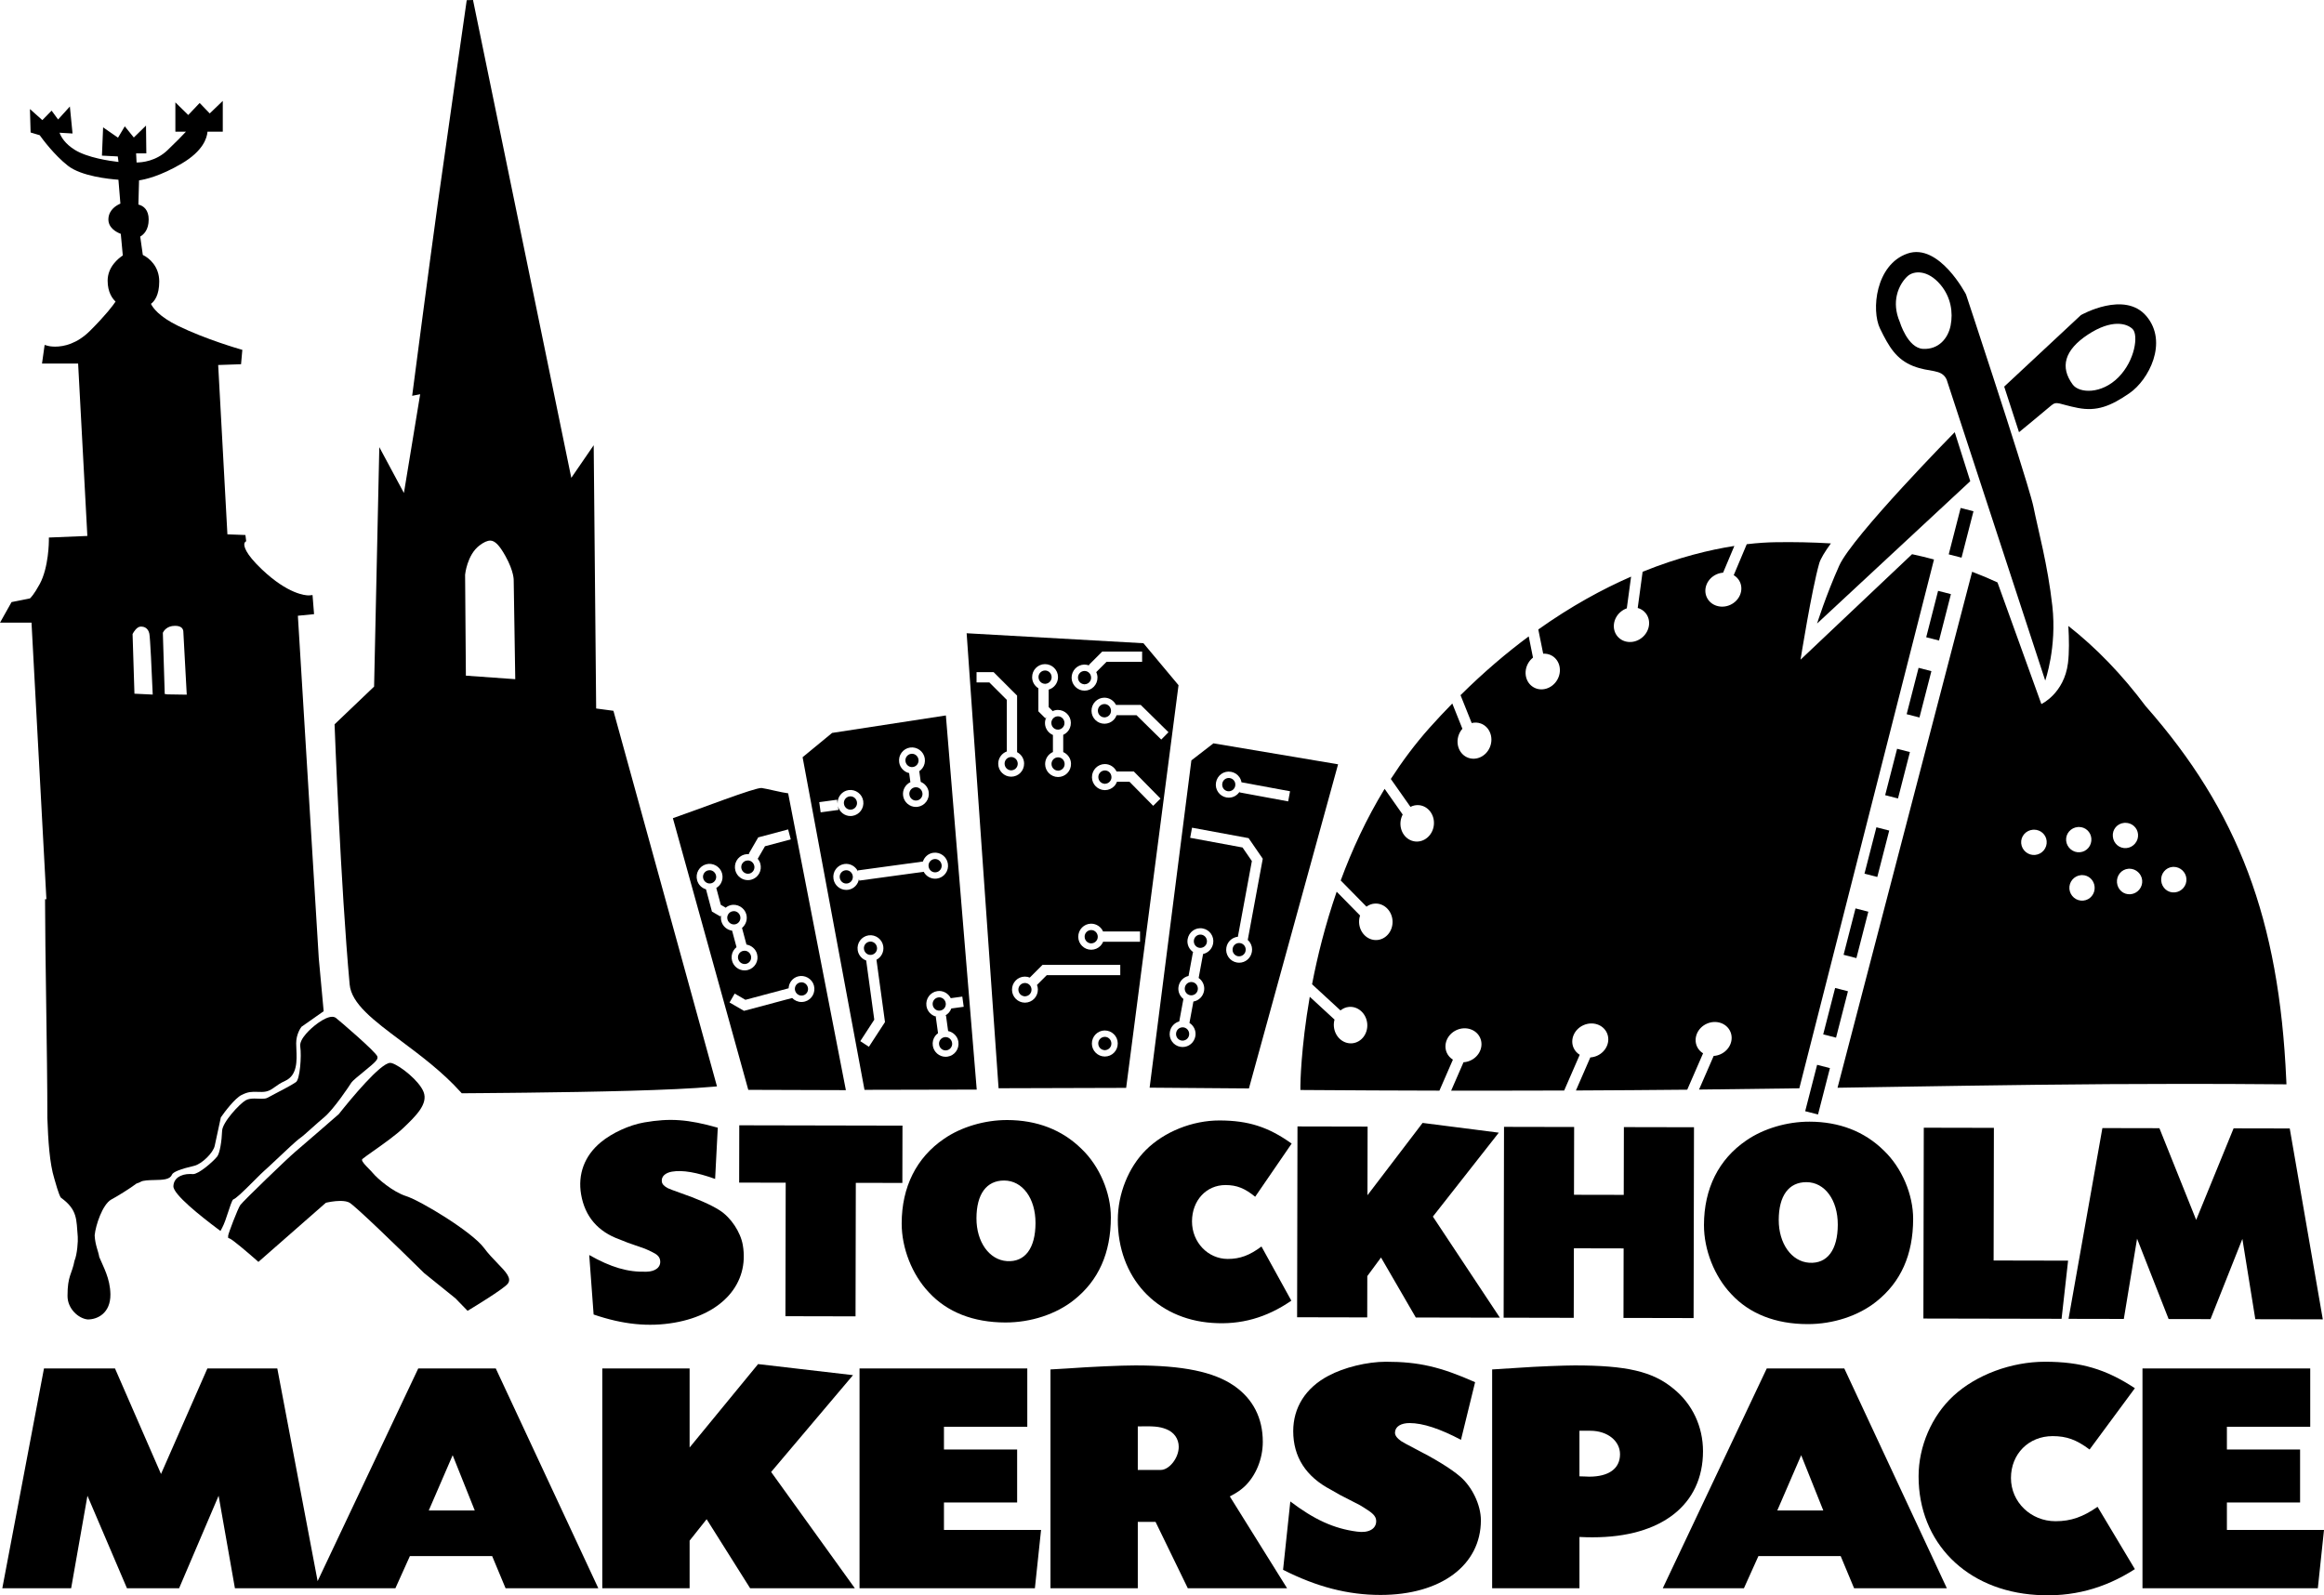 <?xml version="1.0" encoding="UTF-8" standalone="no"?>
<!-- Generator: Adobe Illustrator 17.0.0, SVG Export Plug-In . SVG Version: 6.00 Build 0)  -->

<svg
   xmlns:dc="http://purl.org/dc/elements/1.1/"
   xmlns:cc="http://creativecommons.org/ns#"
   xmlns:rdf="http://www.w3.org/1999/02/22-rdf-syntax-ns#"
   xmlns:svg="http://www.w3.org/2000/svg"
   xmlns="http://www.w3.org/2000/svg"
   xmlns:sodipodi="http://sodipodi.sourceforge.net/DTD/sodipodi-0.dtd"
   xmlns:inkscape="http://www.inkscape.org/namespaces/inkscape"
   version="1.1"
   id="Lager_1"
   x="0px"
   y="0px"
   width="552.274"
   height="379.154"
   viewBox="0 0 552.274 379.154"
   enable-background="new 0 0 841.89 595.28"
   xml:space="preserve"
   inkscape:version="0.48.3.1 r9886"
   sodipodi:docname="Logo-vektor.svg"><defs
   id="defs143" /><sodipodi:namedview
   pagecolor="#ffffff"
   bordercolor="#666666"
   borderopacity="1"
   objecttolerance="10"
   gridtolerance="10"
   guidetolerance="10"
   inkscape:pageopacity="0"
   inkscape:pageshadow="2"
   inkscape:window-width="1920"
   inkscape:window-height="1026"
   id="namedview141"
   showgrid="false"
   fit-margin-top="0"
   fit-margin-left="0"
   fit-margin-right="0"
   fit-margin-bottom="0"
   inkscape:zoom="0.38841178"
   inkscape:cx="276.129"
   inkscape:cy="189.64886"
   inkscape:window-x="0"
   inkscape:window-y="35"
   inkscape:window-maximized="1"
   inkscape:current-layer="Lager_1" />
<g
   id="g3"
   transform="translate(-144.816,-108.135)">
	<g
   id="g5">
		<path
   d="m 244.207,433.371 -23.911,50.546 -9.581,-50.546 h -16.617 l -11.02,25.083 -10.935,-25.083 h -16.875 l -9.901,52.234 h 16.358 l 3.874,-21.978 9.386,21.978 h 12.398 l 9.385,-21.978 3.874,21.978 h 18.855 1.121 18.165 l 3.444,-7.643 h 19.545 l 3.186,7.643 h 22.04 l -24.366,-52.234 h -18.425 z m 2.497,33.761 5.683,-13.138 5.253,13.138 h -10.936 z"
   id="path7"
   inkscape:connector-curvature="0" />
		<polygon
   points="308.694,433.371 287.945,433.371 287.945,485.605 308.694,485.605 308.694,474.298 312.741,469.202 323.074,485.605 347.956,485.605 328.067,457.976 347.526,434.963 324.968,432.336 308.694,452.161 "
   id="polygon9" />
		<polygon
   points="369.138,452.64 369.138,447.226 388.94,447.226 388.94,433.371 349.075,433.371 349.075,485.605 390.749,485.605 392.213,471.751 369.138,471.751 369.138,465.222 386.529,465.222 386.529,452.64 "
   id="polygon11" />
		<path
   d="m 440.6,461.399 c 2.669,-2.548 4.306,-6.529 4.306,-10.591 0,-5.653 -2.326,-10.191 -6.802,-13.297 -4.82,-3.345 -12.226,-4.858 -23.506,-4.858 -3.357,0 -10.591,0.319 -16.101,0.718 0,0 -1.119,0.08 -2.668,0.158 l -1.378,0.079 0,51.997 h 20.75 v -15.767 h 4.219 l 7.663,15.767 h 23.592 L 437.07,463.789 c 1.809,-0.957 2.584,-1.516 3.53,-2.39 z m -19.975,-3.902 H 415.2 v -10.352 c 3.704,-0.079 5.08,0 6.716,0.639 1.893,0.715 3.013,2.31 3.013,4.22 0.001,2.627 -2.238,5.493 -4.304,5.493 z"
   id="path13"
   inkscape:connector-curvature="0" />
		<path
   d="m 491.742,459.011 c -2.238,-1.911 -6.199,-4.3 -10.589,-6.53 -1.981,-1.034 -3.015,-1.592 -3.358,-1.831 -1.033,-0.718 -1.551,-1.432 -1.465,-2.15 0.086,-1.353 1.465,-2.149 3.443,-2.149 3.188,0 7.233,1.354 12.228,3.981 l 3.358,-13.696 c -8.266,-3.662 -13.434,-4.857 -21.182,-4.857 -4.476,0 -9.986,1.354 -13.688,3.346 -5.424,2.865 -8.352,7.565 -8.352,13.138 0,6.131 3.013,10.829 8.954,13.936 l 2.238,1.273 4.648,2.39 c 0.518,0.317 1.206,0.716 1.895,1.193 1.465,0.955 1.982,1.671 1.982,2.628 0,1.831 -1.809,2.866 -4.564,2.468 -5.512,-0.716 -10.159,-2.866 -15.842,-7.164 l -1.723,16.242 c 8.008,4.061 15.411,5.973 23.16,5.973 14.379,0 23.85,-7.087 23.85,-17.758 10e-4,-3.585 -2.065,-7.965 -4.993,-10.433 z"
   id="path15"
   inkscape:connector-curvature="0" />
		<path
   d="m 549.516,453.037 c 0,-5.812 -2.497,-11.225 -7.06,-14.89 -4.907,-4.061 -11.107,-5.494 -23.418,-5.494 -2.325,0 -8.955,0.24 -13.346,0.558 -1.464,0.08 -3.531,0.24 -6.285,0.397 v 51.997 h 20.749 v -12.183 c 1.292,0.079 2.497,0.079 3.187,0.079 16.272,0.001 26.173,-7.723 26.173,-20.464 z m -27.036,6.053 c -0.432,0 -1.464,-0.079 -2.325,-0.079 v -10.83 h 2.583 c 4.047,0 7.059,2.39 7.059,5.575 0,3.424 -2.668,5.334 -7.317,5.334 z"
   id="path17"
   inkscape:connector-curvature="0" />
		<path
   d="m 564.668,433.371 -24.709,52.234 h 19.286 l 3.443,-7.643 h 19.544 l 3.188,7.643 h 22.041 l -24.367,-52.234 h -18.426 z m 2.498,33.761 5.682,-13.138 5.254,13.138 h -10.936 z"
   id="path19"
   inkscape:connector-curvature="0" />
		<path
   d="m 632.602,449.455 c 3.357,0 5.684,0.876 8.781,3.184 l 10.764,-14.571 c -6.889,-4.539 -12.83,-6.291 -21.353,-6.291 -8.009,0 -16.358,3.105 -21.784,8.122 -5.165,4.778 -8.264,12.024 -8.264,19.111 0,15.766 11.363,27.153 27.98,28.188 8.438,0.556 16.102,-1.434 23.42,-6.132 l -8.868,-14.811 c -3.444,2.39 -6.284,3.424 -9.989,3.424 -5.854,0 -10.589,-4.539 -10.589,-10.271 0,-5.732 4.218,-9.953 9.902,-9.953 z"
   id="path21"
   inkscape:connector-curvature="0" />
		<polygon
   points="691.406,452.64 674.016,452.64 674.016,447.226 693.818,447.226 693.818,433.371 653.954,433.371 653.954,485.605 695.626,485.605 697.09,471.751 674.016,471.751 674.016,465.222 691.406,465.222 "
   id="polygon23" />
		<path
   d="m 321.331,334.149 c -0.402,0.112 -0.736,0.373 -0.942,0.737 -0.205,0.36 -0.255,0.782 -0.144,1.183 0.237,0.86 1.116,1.352 1.93,1.13 0.402,-0.112 0.736,-0.373 0.942,-0.737 0.205,-0.361 0.257,-0.782 0.146,-1.183 -0.199,-0.716 -0.817,-1.186 -1.514,-1.186 -0.14,0 -0.281,0.02 -0.418,0.056 z"
   id="path25"
   inkscape:connector-curvature="0" />
		<path
   d="M 345.83,367.229 332.111,296.68 c -1.47,-0.163 -5.078,-1.097 -6.284,-1.262 -1.457,-0.203 -15.161,5.133 -21.107,7.174 l 17.919,64.563 23.191,0.074 z m -24.124,-55.993 c 0.397,-0.111 0.801,-0.131 1.191,-0.08 l -0.16,-0.093 2.259,-3.905 7.108,-1.899 0.632,2.364 -6.13,1.636 -1.727,2.985 c 0.277,0.325 0.495,0.706 0.612,1.133 0.232,0.835 0.129,1.665 -0.275,2.38 -0.405,0.715 -1.063,1.228 -1.855,1.448 -0.268,0.075 -0.545,0.111 -0.823,0.111 -1.376,0 -2.593,-0.925 -2.961,-2.253 -0.464,-1.677 0.497,-3.373 2.129,-3.827 z m -5.461,15.873 c -0.138,-0.499 -0.143,-0.992 -0.049,-1.463 l -0.179,0.309 -2.015,-1.165 -1.412,-5.292 c -1.001,-0.294 -1.814,-1.079 -2.104,-2.12 -0.23,-0.835 -0.128,-1.664 0.275,-2.379 0.405,-0.715 1.063,-1.23 1.856,-1.449 1.605,-0.447 3.343,0.547 3.784,2.141 0.231,0.835 0.129,1.665 -0.275,2.379 -0.266,0.466 -0.646,0.835 -1.092,1.104 l 1.071,4.007 1.137,0.657 -0.056,0.094 c 0.342,-0.298 0.741,-0.524 1.191,-0.649 1.595,-0.451 3.342,0.547 3.784,2.14 0.343,1.242 -0.099,2.494 -1.014,3.245 l 1.058,3.961 c 1.157,0.19 2.182,1.033 2.506,2.203 0.23,0.835 0.129,1.665 -0.276,2.379 -0.405,0.714 -1.064,1.229 -1.855,1.448 -0.267,0.076 -0.544,0.112 -0.822,0.112 -1.375,0 -2.592,-0.927 -2.962,-2.253 -0.23,-0.834 -0.129,-1.662 0.274,-2.377 0.199,-0.352 0.461,-0.655 0.769,-0.896 l -1.046,-3.915 c -1.202,-0.168 -2.218,-1.03 -2.548,-2.221 z m 1.936,19.285 1.225,-2.115 2.555,1.478 10.258,-2.739 c 0.064,-1.304 0.925,-2.461 2.228,-2.821 1.603,-0.447 3.343,0.545 3.785,2.14 0.463,1.675 -0.496,3.374 -2.129,3.827 -0.27,0.076 -0.546,0.113 -0.823,0.113 -0.857,0 -1.651,-0.36 -2.219,-0.951 l 0,0 -11.447,3.056 -3.433,-1.988 z"
   id="path27"
   inkscape:connector-curvature="0" />
		<path
   d="m 313.865,318.06 c 0.402,-0.112 0.737,-0.373 0.943,-0.737 0.204,-0.361 0.257,-0.782 0.145,-1.183 -0.199,-0.716 -0.815,-1.186 -1.513,-1.186 -0.141,0 -0.281,0.019 -0.418,0.057 -0.403,0.111 -0.736,0.371 -0.942,0.735 -0.205,0.36 -0.256,0.782 -0.145,1.183 0.237,0.859 1.11,1.351 1.93,1.131 z"
   id="path29"
   inkscape:connector-curvature="0" />
		<path
   d="m 322.957,315.745 c 0.829,-0.23 1.317,-1.091 1.086,-1.92 -0.198,-0.716 -0.816,-1.186 -1.513,-1.186 -0.141,0 -0.282,0.02 -0.419,0.057 -0.829,0.231 -1.316,1.091 -1.086,1.921 0.239,0.858 1.112,1.349 1.932,1.128 z"
   id="path31"
   inkscape:connector-curvature="0" />
		<path
   d="m 319.624,327.792 c 0.829,-0.232 1.318,-1.093 1.088,-1.922 -0.199,-0.716 -0.816,-1.188 -1.513,-1.188 -0.141,0 -0.281,0.02 -0.419,0.059 -0.402,0.111 -0.737,0.372 -0.942,0.736 -0.205,0.361 -0.256,0.783 -0.144,1.184 0.237,0.86 1.116,1.351 1.93,1.131 z"
   id="path33"
   inkscape:connector-curvature="0" />
		<path
   d="m 335.698,344.703 c 0.828,-0.229 1.315,-1.092 1.086,-1.921 -0.199,-0.716 -0.816,-1.186 -1.513,-1.186 -0.141,0 -0.282,0.02 -0.419,0.058 -0.829,0.232 -1.317,1.093 -1.086,1.92 0.237,0.86 1.108,1.353 1.932,1.129 z"
   id="path35"
   inkscape:connector-curvature="0" />
		<path
   d="m 345.921,314.961 c -0.076,0 -0.153,0.005 -0.229,0.018 -0.413,0.059 -0.777,0.276 -1.026,0.61 -0.249,0.334 -0.352,0.745 -0.291,1.156 0.129,0.886 0.913,1.497 1.774,1.363 0.851,-0.125 1.443,-0.92 1.319,-1.77 -0.118,-0.804 -0.78,-1.377 -1.547,-1.377 z"
   id="path37"
   inkscape:connector-curvature="0" />
		<path
   d="m 351.905,335.068 c 0.851,-0.124 1.442,-0.919 1.317,-1.768 -0.116,-0.807 -0.779,-1.381 -1.546,-1.381 -0.075,0 -0.151,0.006 -0.229,0.018 -0.851,0.125 -1.443,0.917 -1.318,1.77 0.13,0.882 0.91,1.496 1.776,1.361 z"
   id="path39"
   inkscape:connector-curvature="0" />
		<path
   d="m 376.925,367.097 -7.333,-88.923 -27.034,4.153 -7.014,5.775 14.708,79.054 26.673,-0.059 z m -3.427,-22.103 0.332,2.423 -2.945,0.402 c -0.263,0.724 -0.78,1.32 -1.462,1.676 l 0.194,-0.026 0.51,3.714 c 1.241,0.258 2.249,1.257 2.439,2.55 0.251,1.723 -0.913,3.287 -2.59,3.533 -0.15,0.022 -0.3,0.033 -0.448,0.033 -1.514,0 -2.821,-1.132 -3.04,-2.632 -0.126,-0.854 0.079,-1.664 0.57,-2.324 0.189,-0.254 0.421,-0.463 0.671,-0.644 l -0.534,-3.898 0.176,-0.024 c -1.225,-0.268 -2.208,-1.272 -2.397,-2.553 -0.25,-1.723 0.915,-3.287 2.592,-3.535 1.361,-0.191 2.611,0.542 3.184,1.681 l 2.748,-0.376 z m -14.425,-57.988 c 0.49,-0.658 1.207,-1.086 2.02,-1.205 1.697,-0.235 3.247,0.954 3.488,2.598 0.124,0.855 -0.08,1.667 -0.571,2.325 -0.207,0.278 -0.461,0.505 -0.738,0.693 l 0.349,2.551 c 0.983,0.403 1.729,1.287 1.89,2.386 0.251,1.721 -0.915,3.286 -2.591,3.531 -0.15,0.021 -0.299,0.033 -0.447,0.033 -1.514,0 -2.821,-1.132 -3.04,-2.63 -0.206,-1.405 0.539,-2.691 1.728,-3.258 l -0.294,-2.152 c -1.21,-0.279 -2.179,-1.277 -2.364,-2.545 -0.127,-0.857 0.078,-1.667 0.57,-2.327 z m -19.572,11.775 4.236,-0.578 0.124,0.902 c -0.06,-1.579 1.042,-2.957 2.607,-3.188 1.696,-0.232 3.247,0.951 3.489,2.597 0.251,1.724 -0.916,3.288 -2.594,3.534 -0.149,0.021 -0.299,0.033 -0.447,0.033 -1.41,0 -2.629,-0.989 -2.967,-2.336 l 0.12,0.88 -4.236,0.578 -0.332,-2.422 z m 6.868,20.827 c -0.151,0.021 -0.301,0.032 -0.448,0.032 -1.515,0 -2.82,-1.132 -3.04,-2.631 -0.126,-0.857 0.08,-1.665 0.57,-2.324 0.49,-0.66 1.209,-1.088 2.021,-1.208 1.39,-0.193 2.675,0.582 3.227,1.773 l -0.033,-0.244 15.466,-2.113 c 0.357,-1.073 1.272,-1.906 2.451,-2.079 1.699,-0.24 3.247,0.953 3.487,2.6 0.126,0.854 -0.078,1.663 -0.569,2.323 -0.491,0.659 -1.209,1.087 -2.022,1.207 -0.15,0.02 -0.301,0.031 -0.448,0.031 -1.156,0 -2.186,-0.662 -2.709,-1.641 l -15.326,2.094 -0.056,-0.407 c -0.202,1.314 -1.211,2.387 -2.571,2.587 z m 2.267,14.362 c -0.251,-1.722 0.915,-3.286 2.593,-3.532 1.689,-0.238 3.246,0.953 3.486,2.598 0.2,1.359 -0.491,2.609 -1.617,3.203 l 2.024,14.813 -3.819,5.867 -2.049,-1.335 3.322,-5.103 -1.921,-14.064 c -1.045,-0.375 -1.85,-1.302 -2.019,-2.447 z"
   id="path41"
   inkscape:connector-curvature="0" />
		<path
   d="m 367.261,315.445 c 0.414,-0.06 0.777,-0.277 1.026,-0.611 0.249,-0.334 0.352,-0.745 0.292,-1.156 -0.118,-0.807 -0.779,-1.381 -1.546,-1.381 -0.075,0 -0.151,0.006 -0.228,0.018 -0.851,0.125 -1.443,0.92 -1.318,1.77 0.128,0.883 0.917,1.494 1.774,1.36 z"
   id="path43"
   inkscape:connector-curvature="0" />
		<path
   d="m 361.77,290.431 c 0.851,-0.125 1.441,-0.917 1.317,-1.77 -0.117,-0.804 -0.779,-1.38 -1.548,-1.38 -0.074,0 -0.151,0.008 -0.228,0.018 -0.413,0.06 -0.775,0.277 -1.024,0.61 -0.25,0.335 -0.353,0.747 -0.294,1.159 0.13,0.885 0.913,1.491 1.777,1.363 z"
   id="path45"
   inkscape:connector-curvature="0" />
		<path
   d="m 362.47,295.237 c -0.075,0 -0.151,0.005 -0.227,0.018 -0.852,0.124 -1.443,0.917 -1.317,1.768 0.128,0.885 0.914,1.489 1.775,1.361 0.851,-0.124 1.442,-0.916 1.317,-1.769 -0.118,-0.805 -0.78,-1.378 -1.548,-1.378 z"
   id="path47"
   inkscape:connector-curvature="0" />
		<path
   d="m 368.011,345.172 c -0.074,0 -0.151,0.006 -0.228,0.018 -0.851,0.124 -1.443,0.919 -1.319,1.768 0.13,0.885 0.914,1.492 1.776,1.361 0.851,-0.125 1.443,-0.917 1.319,-1.77 -0.118,-0.802 -0.781,-1.377 -1.548,-1.377 z"
   id="path49"
   inkscape:connector-curvature="0" />
		<path
   d="m 369.296,354.636 c -0.412,0.059 -0.776,0.276 -1.025,0.611 -0.249,0.335 -0.353,0.746 -0.291,1.156 0.129,0.885 0.91,1.494 1.776,1.363 0.849,-0.125 1.441,-0.919 1.317,-1.769 -0.118,-0.807 -0.78,-1.38 -1.547,-1.38 -0.076,10e-4 -0.152,0.008 -0.23,0.019 z"
   id="path51"
   inkscape:connector-curvature="0" />
		<path
   d="m 347.145,300.549 c 0.851,-0.124 1.443,-0.918 1.319,-1.77 -0.119,-0.805 -0.781,-1.379 -1.548,-1.379 -0.075,0 -0.151,0.006 -0.228,0.019 -0.851,0.124 -1.442,0.918 -1.317,1.768 0.128,0.885 0.912,1.491 1.774,1.362 z"
   id="path53"
   inkscape:connector-curvature="0" />
		<path
   d="m 396.219,281.544 v 0.756 l 0.015,-0.756 c 0.417,-0.005 0.808,-0.171 1.099,-0.469 0.292,-0.298 0.451,-0.69 0.447,-1.106 -0.009,-0.897 -0.71,-1.59 -1.561,-1.59 -0.876,0.008 -1.568,0.717 -1.56,1.575 0.008,0.895 0.708,1.59 1.56,1.59 z"
   id="path55"
   inkscape:connector-curvature="0" />
		<path
   d="m 396.256,288.128 c -0.877,0.007 -1.568,0.713 -1.562,1.573 0.009,0.897 0.709,1.591 1.562,1.591 v 0.756 l 0.014,-0.756 c 0.417,-0.005 0.806,-0.17 1.1,-0.47 0.292,-0.297 0.45,-0.689 0.445,-1.107 -0.008,-0.897 -0.708,-1.587 -1.559,-1.587 z"
   id="path57"
   inkscape:connector-curvature="0" />
		<path
   d="m 402.545,270.764 v 0.759 l 0.016,-0.759 c 0.418,-0.004 0.808,-0.17 1.099,-0.467 0.292,-0.297 0.451,-0.69 0.447,-1.107 -0.009,-0.896 -0.709,-1.591 -1.561,-1.591 -0.875,0.01 -1.567,0.717 -1.559,1.577 0.007,0.897 0.707,1.588 1.558,1.588 z"
   id="path59"
   inkscape:connector-curvature="0" />
		<path
   d="m 407.274,275.465 c -0.875,0.011 -1.567,0.718 -1.559,1.576 0.008,0.898 0.708,1.589 1.559,1.589 v 0.759 l 0.016,-0.759 c 0.417,-0.005 0.808,-0.171 1.099,-0.467 0.291,-0.298 0.451,-0.691 0.447,-1.106 -0.01,-0.898 -0.709,-1.592 -1.562,-1.592 z"
   id="path61"
   inkscape:connector-curvature="0" />
		<path
   d="m 385.111,288.053 c -0.876,0.008 -1.569,0.716 -1.561,1.574 0.008,0.896 0.707,1.59 1.559,1.59 v 0.759 l 0.016,-0.759 c 0.417,-0.004 0.807,-0.17 1.098,-0.467 0.292,-0.297 0.451,-0.691 0.448,-1.107 -0.009,-0.897 -0.709,-1.59 -1.56,-1.59 z"
   id="path63"
   inkscape:connector-curvature="0" />
		<path
   d="m 393.165,270.655 v 0.757 l 0.014,-0.757 c 0.86,-0.009 1.554,-0.716 1.546,-1.576 -0.009,-0.897 -0.708,-1.589 -1.56,-1.589 -0.432,0.006 -0.823,0.171 -1.114,0.469 -0.292,0.297 -0.45,0.689 -0.445,1.105 0.007,0.898 0.707,1.591 1.559,1.591 z"
   id="path65"
   inkscape:connector-curvature="0" />
		<path
   d="m 386.824,343.332 c 0.007,0.897 0.707,1.591 1.559,1.591 v 0.759 l 0.015,-0.759 c 0.86,-0.009 1.554,-0.715 1.546,-1.575 -0.007,-0.896 -0.707,-1.588 -1.559,-1.588 -0.432,0.004 -0.822,0.169 -1.114,0.467 -0.292,0.296 -0.452,0.69 -0.447,1.105 z"
   id="path67"
   inkscape:connector-curvature="0" />
		<path
   d="m 412.433,366.689 12.447,-95.707 -8.336,-9.97 -42.015,-2.373 7.588,108.138 30.316,-0.088 z m -2.875,-8.372 c -0.575,0.587 -1.344,0.913 -2.165,0.921 h -0.03 c -1.679,0 -3.057,-1.365 -3.074,-3.044 -0.016,-1.74 1.352,-3.133 3.046,-3.15 1.708,0 3.088,1.368 3.103,3.046 0.008,0.865 -0.304,1.64 -0.88,2.227 z m 6.175,-26.351 h -8.772 c -0.149,0.359 -0.362,0.688 -0.64,0.971 -0.574,0.586 -1.344,0.912 -2.165,0.92 h -0.032 c -1.678,0 -3.055,-1.366 -3.072,-3.044 -0.016,-1.74 1.352,-3.132 3.046,-3.148 1.28,0 2.375,0.766 2.849,1.855 h 8.786 v 2.446 z m 3.123,-32.314 -5.625,-5.714 h -2.979 c -0.148,0.396 -0.373,0.758 -0.675,1.066 -0.576,0.585 -1.344,0.912 -2.165,0.92 h -0.03 c -1.679,0 -3.058,-1.366 -3.074,-3.044 -0.018,-1.739 1.348,-3.132 3.045,-3.151 1.238,0 2.297,0.725 2.797,1.762 h 4.103 l 6.344,6.444 -1.741,1.717 z m 3.638,-17.488 -1.716,1.743 -5.873,-5.783 h -4.75 c -0.149,0.41 -0.374,0.783 -0.685,1.102 -0.575,0.585 -1.345,0.911 -2.166,0.919 h -0.03 c -1.679,0 -3.057,-1.364 -3.073,-3.045 -0.018,-1.737 1.347,-3.131 3.044,-3.148 1.225,0 2.272,0.708 2.778,1.727 h 5.884 l 6.587,6.485 z m -19.978,-16.079 c 0.416,0 0.809,0.083 1.17,0.23 l -0.129,-0.129 3.191,-3.193 h 9.48 v 2.448 h -8.469 l -2.434,2.431 c 0.181,0.386 0.29,0.809 0.294,1.26 0.008,0.866 -0.305,1.64 -0.881,2.228 -0.574,0.586 -1.344,0.912 -2.164,0.92 h -0.03 c -1.678,0 -3.057,-1.365 -3.074,-3.044 -0.016,-1.739 1.349,-3.133 3.046,-3.151 z m -11.546,0.813 c 0.576,-0.588 1.345,-0.915 2.166,-0.921 1.708,0 3.087,1.364 3.105,3.044 0.014,1.442 -0.932,2.636 -2.22,3.012 v 4.148 l 0.93,0.929 -0.081,0.08 c 0.401,-0.199 0.846,-0.322 1.32,-0.327 1.706,0 3.087,1.366 3.104,3.046 0.008,0.866 -0.304,1.641 -0.88,2.227 -0.272,0.278 -0.59,0.492 -0.934,0.648 v 4.095 c 1.081,0.476 1.838,1.539 1.85,2.778 0.009,0.865 -0.303,1.64 -0.879,2.228 -0.575,0.586 -1.345,0.913 -2.165,0.922 h -0.029 c -1.678,0 -3.058,-1.365 -3.076,-3.047 -0.012,-1.305 0.753,-2.413 1.853,-2.894 v -4.048 c -1.098,-0.464 -1.876,-1.548 -1.888,-2.807 -0.005,-0.522 0.126,-1.007 0.342,-1.438 l -0.265,0.267 -1.648,-1.645 v -5.483 c -0.875,-0.537 -1.471,-1.491 -1.482,-2.588 -0.01,-0.864 0.302,-1.64 0.877,-2.226 z m 1.588,70.554 h 18.479 v 2.447 H 393.57 l -2.325,2.324 c 0.128,0.332 0.21,0.689 0.213,1.065 0.016,1.738 -1.35,3.131 -3.046,3.148 h -0.03 c -1.679,0 -3.057,-1.367 -3.074,-3.046 -0.007,-0.864 0.305,-1.64 0.881,-2.227 0.575,-0.587 1.344,-0.914 2.165,-0.921 0.418,0 0.816,0.085 1.181,0.232 l 3.023,-3.022 z M 379.93,270.333 h -3.048 v -2.448 h 4.062 l 5.573,5.574 v 13.443 c 0.979,0.512 1.655,1.516 1.668,2.683 0.007,0.864 -0.305,1.64 -0.881,2.225 -0.575,0.588 -1.344,0.913 -2.166,0.921 h -0.029 c -1.679,0 -3.059,-1.367 -3.074,-3.046 -0.012,-1.373 0.844,-2.52 2.037,-2.952 V 274.47 l -4.142,-4.137 z"
   id="path69"
   inkscape:connector-curvature="0" />
		<path
   d="m 407.382,291.244 c -0.875,0.01 -1.568,0.718 -1.559,1.577 0.007,0.897 0.708,1.589 1.559,1.589 v 0.757 l 0.016,-0.757 c 0.417,-0.005 0.807,-0.17 1.099,-0.469 0.291,-0.296 0.451,-0.69 0.447,-1.106 -0.01,-0.895 -0.709,-1.591 -1.562,-1.591 z"
   id="path71"
   inkscape:connector-curvature="0" />
		<path
   d="m 407.365,354.559 c -0.874,0.01 -1.568,0.716 -1.56,1.575 0.007,0.898 0.707,1.589 1.559,1.589 v 0.759 l 0.015,-0.759 c 0.418,-0.004 0.808,-0.169 1.099,-0.467 0.292,-0.297 0.451,-0.691 0.447,-1.106 -0.009,-0.897 -0.708,-1.591 -1.56,-1.591 z"
   id="path73"
   inkscape:connector-curvature="0" />
		<path
   d="m 404.131,329.179 c -0.879,0.008 -1.571,0.715 -1.564,1.573 0.008,0.897 0.706,1.59 1.557,1.59 v 0.757 l 0.018,-0.757 c 0.417,-0.004 0.808,-0.17 1.099,-0.469 0.292,-0.296 0.45,-0.689 0.447,-1.104 -0.008,-0.898 -0.707,-1.59 -1.557,-1.59 z"
   id="path75"
   inkscape:connector-curvature="0" />
		<polygon
   points="331.53,389.225 331.465,420.956 348.126,420.991 348.191,389.258 359.253,389.282 359.28,375.662 320.496,375.583 320.469,389.203 "
   id="polygon77" />
		<path
   d="m 369.156,378.793 c -6.577,4.479 -10.048,11.455 -10.066,20.097 -0.012,5.876 2.465,12.173 6.465,16.4 4.346,4.71 10.563,7.143 18.167,7.158 6.084,0.013 12.104,-1.982 16.327,-5.36 5.816,-4.62 8.733,-11.112 8.75,-19.615 0.012,-5.808 -2.67,-12.173 -6.948,-16.262 -4.623,-4.571 -10.633,-6.863 -17.684,-6.879 -5.322,-0.013 -10.926,1.636 -15.011,4.461 z m 21.737,20.024 c -0.013,6.013 -2.509,9.329 -6.794,9.044 -4.218,-0.286 -7.25,-4.579 -7.238,-10.178 0.011,-5.738 2.369,-8.983 6.586,-8.975 4.354,0.01 7.458,4.232 7.446,10.109 z"
   id="path79"
   inkscape:connector-curvature="0" />
		<path
   d="m 436.049,389.784 c 2.697,0.005 4.563,0.77 7.047,2.779 l 8.668,-12.633 c -5.523,-3.953 -10.289,-5.482 -17.135,-5.498 -6.429,-0.011 -13.14,2.669 -17.504,7.015 -4.156,4.143 -6.658,10.427 -6.671,16.58 -0.029,13.688 9.078,23.594 22.418,24.519 6.774,0.498 12.933,-1.218 18.816,-5.284 l -7.097,-12.873 c -2.77,2.068 -5.051,2.962 -8.023,2.957 -4.702,-0.011 -8.496,-3.96 -8.486,-8.938 0.011,-4.976 3.406,-8.633 7.967,-8.624 z"
   id="path81"
   inkscape:connector-curvature="0" />
		<polygon
   points="469.74,411.424 473,407.004 481.266,421.263 501.244,421.303 485.324,397.281 500.989,377.334 482.881,375.016 469.779,392.205 469.813,375.888 453.15,375.853 453.059,421.205 469.721,421.239 "
   id="polygon83" />
		<polygon
   points="530.68,392.119 518.859,392.096 518.894,375.987 502.23,375.954 502.139,421.306 518.799,421.34 518.834,404.816 530.654,404.84 530.621,421.363 547.281,421.398 547.375,376.045 530.715,376.012 "
   id="polygon85" />
		<path
   d="m 574.821,374.72 c -5.323,-0.012 -10.927,1.637 -15.012,4.462 -6.577,4.481 -10.048,11.456 -10.063,20.098 -0.013,5.875 2.463,12.173 6.463,16.397 4.347,4.71 10.563,7.144 18.166,7.158 6.086,0.014 12.104,-1.979 16.33,-5.358 5.814,-4.62 8.732,-11.112 8.75,-19.615 0.012,-5.809 -2.674,-12.173 -6.949,-16.263 -4.625,-4.572 -10.633,-6.866 -17.685,-6.879 z m -0.07,33.529 c -4.214,-0.285 -7.247,-4.577 -7.237,-10.178 0.012,-5.736 2.369,-8.982 6.588,-8.974 4.355,0.009 7.457,4.232 7.445,10.109 -0.013,6.014 -2.51,9.328 -6.796,9.043 z"
   id="path87"
   inkscape:connector-curvature="0" />
		<polygon
   points="636.277,407.751 618.578,407.716 618.644,376.19 601.983,376.156 601.89,421.508 634.728,421.574 "
   id="polygon89" />
		<polygon
   points="696.807,421.702 688.948,376.334 675.607,376.308 666.713,398.066 657.977,376.271 644.426,376.244 636.384,421.58 649.519,421.605 652.668,402.531 660.166,421.627 670.12,421.647 677.693,402.581 680.768,421.67 "
   id="polygon91" />
		<path
   d="m 298.435,410.381 c -4.466,0.14 -8.463,-1.062 -13.595,-3.965 l 1.042,14.135 c 6.936,2.377 13.078,3 19.208,1.94 11.376,-1.97 17.822,-9.329 16.243,-18.457 -0.531,-3.065 -2.814,-6.53 -5.495,-8.239 -2.054,-1.331 -5.54,-2.83 -9.345,-4.138 -1.721,-0.614 -2.62,-0.948 -2.928,-1.106 -0.925,-0.473 -1.439,-1.016 -1.477,-1.641 -0.132,-1.169 0.84,-2.038 2.407,-2.309 2.521,-0.437 5.922,0.167 10.262,1.731 l 0.63,-12.177 c -7.082,-2.003 -11.346,-2.316 -17.477,-1.255 -3.542,0.611 -7.701,2.523 -10.336,4.732 -3.868,3.195 -5.489,7.615 -4.664,12.386 0.907,5.243 3.987,8.851 9.147,10.693 l 1.96,0.783 4.032,1.409 c 0.456,0.2 1.06,0.446 1.676,0.763 1.299,0.616 1.814,1.156 1.955,1.976 0.271,1.568 -1.006,2.703 -3.245,2.739 z"
   id="path93"
   inkscape:connector-curvature="0" />
		<path
   d="m 425.579,355.439 c 0.86,0.135 1.659,-0.431 1.806,-1.269 0.156,-0.891 -0.414,-1.701 -1.261,-1.851 -0.091,-0.016 -0.181,-0.022 -0.272,-0.022 -0.757,0 -1.401,0.542 -1.534,1.29 -0.08,0.456 0.015,0.869 0.252,1.209 0.24,0.342 0.598,0.569 1.009,0.643 z"
   id="path95"
   inkscape:connector-curvature="0" />
		<path
   d="m 439.554,332.283 c -0.091,-0.016 -0.182,-0.024 -0.272,-0.024 -0.756,0 -1.402,0.542 -1.533,1.292 -0.078,0.454 0.013,0.867 0.253,1.209 0.24,0.341 0.599,0.568 1.007,0.641 0.863,0.137 1.659,-0.43 1.807,-1.268 0.078,-0.455 -0.013,-0.87 -0.254,-1.209 -0.24,-0.343 -0.597,-0.569 -1.008,-0.641 z"
   id="path97"
   inkscape:connector-curvature="0" />
		<path
   d="m 436.545,296.178 c 0.859,0.139 1.658,-0.431 1.807,-1.268 0.08,-0.454 -0.013,-0.868 -0.25,-1.208 -0.24,-0.342 -0.6,-0.569 -1.011,-0.641 -0.093,-0.017 -0.183,-0.023 -0.272,-0.023 -0.758,0 -1.402,0.543 -1.533,1.291 -0.157,0.891 0.413,1.7 1.259,1.849 z"
   id="path99"
   inkscape:connector-curvature="0" />
		<path
   d="m 429.802,333.399 c 0.863,0.135 1.657,-0.431 1.807,-1.268 0.155,-0.891 -0.415,-1.701 -1.26,-1.85 -0.091,-0.015 -0.182,-0.023 -0.272,-0.023 -0.758,0 -1.402,0.543 -1.533,1.292 -0.159,0.89 0.411,1.702 1.258,1.849 z"
   id="path101"
   inkscape:connector-curvature="0" />
		<path
   d="m 441.609,366.822 21.188,-77.037 -29.618,-4.983 -5.244,4.055 -9.923,77.783 23.597,0.182 z m -7.822,-72.712 c 0.295,-1.697 1.854,-2.849 3.565,-2.54 0.81,0.14 1.515,0.588 1.987,1.262 0.262,0.373 0.425,0.793 0.502,1.228 l 11.539,2.133 -0.445,2.406 -11.563,-2.138 0.036,-0.195 c -0.55,0.885 -1.511,1.449 -2.591,1.449 -0.177,0 -0.354,-0.017 -0.533,-0.047 -1.669,-0.29 -2.79,-1.888 -2.497,-3.558 z m -5.697,10.741 13.441,2.484 3.368,4.896 -3.569,19.302 c 0.175,0.156 0.335,0.326 0.472,0.522 0.473,0.671 0.654,1.486 0.512,2.296 -0.264,1.519 -1.536,2.59 -3.032,2.59 -0.177,0 -0.353,-0.017 -0.532,-0.048 -0.809,-0.14 -1.516,-0.588 -1.986,-1.262 -0.473,-0.672 -0.654,-1.488 -0.513,-2.297 0.247,-1.413 1.381,-2.429 2.733,-2.561 l 3.326,-17.991 -2.219,-3.226 -12.443,-2.3 0.442,-2.405 z m -3.035,46.045 0.986,-5.34 c -0.871,-0.676 -1.361,-1.79 -1.156,-2.951 0.227,-1.288 1.185,-2.261 2.379,-2.52 l 1.043,-5.649 0.121,0.023 c -1.02,-0.646 -1.607,-1.863 -1.385,-3.125 0.296,-1.697 1.865,-2.848 3.566,-2.541 1.67,0.29 2.791,1.886 2.498,3.558 -0.229,1.308 -1.207,2.279 -2.43,2.524 l 0.035,0.006 -1.051,5.686 c 0.955,0.662 1.5,1.837 1.287,3.055 -0.236,1.346 -1.262,2.334 -2.533,2.545 l -0.939,5.084 c 1.031,0.644 1.63,1.869 1.408,3.138 -0.265,1.518 -1.537,2.589 -3.033,2.589 -0.176,0 -0.354,-0.017 -0.533,-0.048 -0.81,-0.14 -1.516,-0.588 -1.988,-1.262 -0.472,-0.673 -0.651,-1.489 -0.51,-2.298 0.214,-1.236 1.11,-2.169 2.235,-2.474 z"
   id="path103"
   inkscape:connector-curvature="0" />
		<path
   d="m 427.644,344.671 c 0.86,0.142 1.657,-0.431 1.806,-1.268 0.156,-0.891 -0.413,-1.701 -1.259,-1.849 -0.092,-0.014 -0.183,-0.024 -0.272,-0.024 -0.758,0 -1.401,0.544 -1.533,1.292 -0.159,0.89 0.411,1.701 1.258,1.849 z"
   id="path105"
   inkscape:connector-curvature="0" />
		<path
   d="m 469.543,323.618 c 0.59,-0.431 1.285,-0.706 2.049,-0.734 2.195,-0.089 4.053,1.78 4.149,4.176 0.095,2.395 -1.606,4.408 -3.802,4.496 -2.193,0.088 -4.052,-1.782 -4.15,-4.177 -0.023,-0.582 0.064,-1.142 0.234,-1.656 l -5.56,-5.656 c -2.711,7.829 -4.576,15.364 -5.85,21.995 l 6.754,6.22 c 0.565,-0.458 1.246,-0.767 2.006,-0.835 2.188,-0.196 4.136,1.578 4.352,3.967 0.213,2.387 -1.387,4.482 -3.574,4.679 -2.19,0.196 -4.135,-1.581 -4.35,-3.968 -0.053,-0.581 0.006,-1.143 0.151,-1.668 l -5.884,-5.421 c -2.147,12.372 -2.227,20.939 -2.227,21.146 v 1.008 l 1.008,0.008 c 10.919,0.08 21.65,0.13 32.029,0.148 l 3.207,-7.366 c -0.619,-0.387 -1.135,-0.928 -1.447,-1.625 -0.902,-2.004 0.138,-4.426 2.323,-5.411 2.186,-0.983 4.689,-0.157 5.591,1.846 0.902,2.002 -0.139,4.426 -2.322,5.408 -0.532,0.24 -1.083,0.369 -1.624,0.403 l -2.94,6.749 c 2.545,0.002 5.092,0.008 7.59,0.008 0.006,0 0.008,0 0.012,0 6.699,0 13.09,-0.016 19.256,-0.039 l 3.697,-8.493 c -0.619,-0.386 -1.135,-0.928 -1.447,-1.623 -0.904,-2.002 0.135,-4.425 2.322,-5.409 2.184,-0.984 4.688,-0.16 5.59,1.843 0.902,2.005 -0.135,4.426 -2.322,5.411 -0.533,0.24 -1.084,0.368 -1.625,0.403 l -3.423,7.858 c 9.369,-0.043 18.148,-0.109 26.455,-0.189 l 3.763,-8.645 c -0.619,-0.384 -1.133,-0.928 -1.447,-1.623 -0.904,-2.003 0.138,-4.426 2.322,-5.41 2.186,-0.985 4.688,-0.159 5.592,1.844 0.902,2.003 -0.137,4.426 -2.324,5.41 -0.531,0.24 -1.081,0.368 -1.623,0.401 l -3.48,7.992 c 8.383,-0.089 16.291,-0.188 23.832,-0.298 L 604.41,241.106 c -1.705,-0.46 -3.443,-0.877 -5.211,-1.256 l -26.504,25.07 c 0,0 2.643,-16.595 4.447,-22.915 0.307,-1.068 1.316,-2.723 2.764,-4.719 -4.289,-0.261 -8.732,-0.356 -13.359,-0.278 -1.603,0.026 -3.85,0.141 -6.633,0.47 l -3.094,7.355 c 0.624,0.376 1.145,0.911 1.468,1.605 0.928,1.992 -0.081,4.427 -2.255,5.439 -2.172,1.012 -4.686,0.217 -5.613,-1.774 -0.928,-1.993 0.082,-4.428 2.254,-5.44 0.529,-0.246 1.078,-0.38 1.62,-0.423 l 2.675,-6.353 c -5.767,0.898 -13.238,2.67 -21.803,6.14 l -1.162,8.6 c 0.702,0.201 1.343,0.583 1.836,1.168 1.414,1.681 1.076,4.296 -0.76,5.839 -1.832,1.545 -4.466,1.432 -5.881,-0.248 -1.415,-1.683 -1.074,-4.296 0.756,-5.838 0.449,-0.375 0.944,-0.65 1.455,-0.832 l 1.019,-7.537 c -6.834,2.98 -14.285,7.049 -22.051,12.56 l 1.163,5.757 c 0.728,-0.039 1.46,0.112 2.116,0.503 1.887,1.126 2.422,3.707 1.193,5.765 -1.229,2.061 -3.753,2.816 -5.639,1.69 -1.889,-1.125 -2.424,-3.706 -1.195,-5.766 0.299,-0.501 0.677,-0.923 1.102,-1.262 l -1.016,-5.041 c -5.301,3.929 -10.733,8.551 -16.205,13.968 l 2.655,6.629 c 0.708,-0.17 1.457,-0.155 2.172,0.112 2.06,0.764 3.05,3.207 2.217,5.453 -0.837,2.245 -3.183,3.447 -5.241,2.681 -2.061,-0.765 -3.051,-3.207 -2.218,-5.455 0.204,-0.547 0.501,-1.028 0.858,-1.439 l -2.401,-5.998 c -1.805,1.847 -3.611,3.758 -5.417,5.785 -3.442,3.866 -6.477,7.952 -9.191,12.15 l 4.663,6.63 c 0.652,-0.33 1.383,-0.487 2.141,-0.394 2.18,0.272 3.707,2.421 3.412,4.799 -0.296,2.377 -2.304,4.086 -4.482,3.815 -2.181,-0.271 -3.709,-2.418 -3.414,-4.798 0.072,-0.579 0.25,-1.116 0.502,-1.597 l -4.297,-6.11 c -4.357,7.138 -7.768,14.548 -10.432,21.779 l 6.119,6.223 z"
   id="path107"
   inkscape:connector-curvature="0" />
		<path
   d="m 636.254,265.692 c -0.902,7.27 -6.33,9.776 -6.33,9.776 L 619.498,246.56 c -1.96,-0.911 -3.967,-1.756 -6.023,-2.533 l -31.988,122.63 c 4.504,-0.07 8.9,-0.14 13.191,-0.208 22.867,-0.365 44.467,-0.711 69.303,-0.711 7.359,0 15.018,0.031 23.123,0.101 l 1.067,0.009 -0.048,-1.066 c -1.691,-38.081 -11.392,-63.835 -33.423,-88.831 -5.604,-7.481 -11.684,-13.803 -18.358,-19.045 0.179,3.159 0.213,6.345 -0.088,8.786 z m -8.078,39.631 c 1.576,0 2.869,1.163 3.006,2.704 0.152,1.667 -1.084,3.149 -2.752,3.298 -1.676,0.155 -3.15,-1.113 -3.299,-2.753 -0.07,-0.795 0.176,-1.567 0.695,-2.176 0.521,-0.611 1.256,-0.986 2.064,-1.06 0.098,-0.008 0.192,-0.013 0.286,-0.013 z m 14.402,13.564 c 0.152,1.67 -1.056,3.146 -2.689,3.292 -1.682,0.164 -3.15,-1.115 -3.299,-2.753 -0.148,-1.669 1.086,-3.148 2.756,-3.299 0.09,-0.009 0.179,-0.011 0.268,-0.011 1.549,0 2.824,1.191 2.964,2.771 z m -6.07,-13.131 c 0.521,-0.61 1.256,-0.988 2.064,-1.061 0.095,-0.009 0.189,-0.014 0.28,-0.014 1.544,0 2.812,1.166 2.948,2.71 0.074,0.813 -0.166,1.601 -0.673,2.223 -0.507,0.618 -1.224,0.998 -2.017,1.069 -1.67,0.169 -3.152,-1.113 -3.299,-2.753 -0.071,-0.794 0.177,-1.567 0.697,-2.174 z m 17.373,11.607 c 0.072,0.802 -0.178,1.589 -0.699,2.215 -0.523,0.626 -1.252,1.012 -2.054,1.083 -1.694,0.16 -3.087,-1.089 -3.235,-2.759 -0.072,-0.811 0.168,-1.6 0.674,-2.222 0.506,-0.62 1.223,-0.998 2.018,-1.069 0.091,-0.009 0.182,-0.013 0.271,-0.013 1.558,10e-4 2.886,1.217 3.025,2.765 z m -1.686,-8.752 c -0.522,0.628 -1.252,1.011 -2.053,1.082 -1.69,0.152 -3.086,-1.09 -3.235,-2.759 -0.15,-1.662 1.036,-3.08 2.697,-3.23 0.094,-0.009 0.189,-0.013 0.282,-0.013 1.578,0 2.871,1.161 3.008,2.704 0.074,0.805 -0.173,1.591 -0.699,2.216 z m 6.207,8.857 c -0.073,-0.813 0.166,-1.601 0.676,-2.224 0.505,-0.618 1.22,-0.998 2.015,-1.069 0.091,-0.009 0.179,-0.012 0.268,-0.012 1.559,0 2.891,1.214 3.029,2.765 0.149,1.67 -1.085,3.149 -2.755,3.299 -1.658,0.166 -3.082,-1.089 -3.233,-2.759 z"
   id="path109"
   inkscape:connector-curvature="0" />
		<path
   d="m 581.883,242.58 c -3.144,7.025 -5.254,13.744 -5.254,13.744 l 36.399,-33.826 -3.691,-11.648 c 0,0 -24.312,24.704 -27.454,31.73 z"
   id="path111"
   inkscape:connector-curvature="0" />
		<path
   d="m 630.84,269.883 c 0,0 2.797,-7.883 1.693,-17.719 -1.099,-9.836 -3.385,-18.065 -4.473,-23.503 -0.185,-0.924 -0.777,-3.018 -1.624,-5.822 -1.231,-4.081 -3.005,-9.696 -4.899,-15.585 -1.043,-3.246 -2.117,-6.564 -3.156,-9.754 -3.39,-10.42 -6.365,-19.39 -6.365,-19.39 0,0 -6.383,-12.345 -13.941,-9.703 -3.777,1.321 -5.927,4.686 -6.871,8.265 -0.944,3.578 -0.68,7.378 0.385,9.561 2.124,4.368 3.863,7.291 7.846,8.89 3.984,1.596 6.732,0.59 7.971,3.202 l 3.053,9.325 20.381,62.233 z M 608.365,185.48 c -0.604,3.092 -2.868,5.754 -6.547,5.572 -3.68,-0.182 -5.533,-6.387 -5.533,-6.387 -1.043,-2.443 -1.1,-4.578 -0.715,-6.319 0.495,-2.239 1.725,-3.824 2.563,-4.574 1.491,-1.338 4.789,-1.553 7.796,2.002 2.527,2.992 3.04,6.615 2.436,9.706 z"
   id="path113"
   inkscape:connector-curvature="0" />
		<path
   d="m 632.262,204.511 c 1.354,-1.179 1.895,-0.277 6.354,0.582 4.461,0.86 7.744,-0.396 12.277,-3.532 4.531,-3.134 9.211,-12.051 4.023,-18.257 -5.186,-6.208 -15.592,-0.282 -15.592,-0.282 l -18.23,17 3.519,10.833 c 0,0 6.295,-5.163 7.649,-6.344 z m 3.666,-11.076 c 0.582,-1.987 2.248,-3.932 5.065,-5.786 5.637,-3.711 9.285,-2.678 10.644,-1.277 1.359,1.402 0.589,7.41 -3.409,11.446 -3.999,4.035 -9.298,3.826 -10.856,1.707 -1.522,-2.065 -2.026,-4.104 -1.444,-6.09 z"
   id="path115"
   inkscape:connector-curvature="0" />
		
			<rect
   x="609.478"
   y="229.341"
   transform="matrix(-0.969,-0.249,0.249,-0.969,1144.436,614.664)"
   width="3.145"
   height="11.381"
   id="rect117" />
		
			<rect
   x="604.194"
   y="248.669"
   transform="matrix(-0.969,-0.248,0.248,-0.969,1129.402,651.169)"
   width="3.146"
   height="11.38"
   id="rect119" />
		
			<rect
   x="599.106"
   y="266.771"
   transform="matrix(-0.968,-0.249,0.249,-0.968,1114.466,686.07)"
   width="3.145"
   height="11.381"
   id="rect121" />
		
			<rect
   x="594.449"
   y="286.479"
   transform="matrix(-0.969,-0.249,0.249,-0.969,1100.542,723.523)"
   width="3.146"
   height="11.381"
   id="rect123" />
		
			<rect
   x="589.461"
   y="305.219"
   transform="matrix(-0.969,-0.249,0.249,-0.969,1086.123,759.095)"
   width="3.144"
   height="11.38"
   id="rect125" />
		
			<rect
   x="584.494"
   y="324.508"
   transform="matrix(-0.969,-0.249,0.249,-0.969,1071.543,795.832)"
   width="3.144"
   height="11.38"
   id="rect127" />
		
			<rect
   x="579.529"
   y="343.539"
   transform="matrix(-0.969,-0.249,0.249,-0.969,1057.154,831.947)"
   width="3.147"
   height="11.381"
   id="rect129" />
		<polygon
   points="573.8,372.231 576.848,373.015 578.113,368.093 579.68,361.992 576.634,361.209 574.859,368.117 "
   id="polygon131" />
		<path
   d="m 155.842,321.867 -0.315,-0.033 v 0.837 c 0,5.663 0.124,14.239 0.255,23.32 0.145,10.108 0.296,20.559 0.287,27.831 0.187,5.448 0.538,10.818 1.643,14.403 0.177,0.645 1.114,4.012 1.572,4.554 4.016,2.897 3.658,5.215 4.01,9.293 0.084,0.934 -0.116,4.158 -0.779,5.723 -0.587,3.143 -1.667,3.516 -1.655,8.325 -0.015,3.071 2.619,5.399 4.797,5.607 2.333,0.018 5.448,-1.5 5.396,-5.988 -0.067,-3.832 -1.716,-6.557 -2.655,-8.865 -0.17,-1.266 -0.981,-2.799 -1.088,-5.142 0.224,-2.385 1.864,-7.33 3.936,-8.501 1.272,-0.67 4.354,-2.563 5.997,-3.802 0.27,-0.105 0.539,-0.216 0.81,-0.317 l 0.157,-0.08 c 0.578,-0.384 2.089,-0.415 3.303,-0.441 1.973,-0.041 3.674,-0.076 4.149,-1.259 0.261,-0.655 2.038,-1.364 5.282,-2.113 1.816,-0.421 4.564,-3.101 4.9,-4.783 0.245,-1.22 1.262,-5.863 1.454,-6.738 0.907,-1.321 3.327,-4.521 4.904,-5.311 1.597,-0.8 2.368,-0.779 3.728,-0.749 0.325,0.009 0.677,0.018 1.074,0.018 1.506,0 2.255,-0.544 3.124,-1.171 0.606,-0.436 1.291,-0.935 2.462,-1.467 2.941,-1.336 2.776,-4.898 2.656,-7.498 -0.024,-0.508 -0.047,-0.996 -0.047,-1.44 0,-2.102 1.016,-3.585 1.257,-3.909 l 5.272,-3.704 -1.16,-12.581 -4.967,-81.408 3.847,-0.379 -0.363,-4.538 -0.768,0.075 c -0.018,0 -0.073,0.006 -0.168,0.006 -0.764,0 -4.888,-0.296 -11.065,-6.146 -4.142,-3.925 -4.313,-5.638 -4.193,-6.19 0.087,-0.401 0.41,-0.523 0.43,-0.533 l -0.184,-1.482 -4.281,-0.164 -2.193,-40.242 5.436,-0.187 0.304,-3.42 -0.602,-0.172 c -0.08,-0.023 -8.039,-2.307 -14.6,-5.493 -4.641,-2.253 -6.083,-4.366 -6.51,-5.263 0.798,-0.585 1.966,-2.009 1.966,-5.32 0,-3.552 -2.349,-5.566 -3.902,-6.308 l -0.618,-4.361 c 0.786,-0.45 2.012,-1.552 2.012,-4.053 0,-2.221 -1.155,-3.26 -2.445,-3.554 L 177.858,151 c 1.457,-0.21 5.063,-1.009 10.154,-4.006 5.077,-2.983 5.996,-6.073 6.113,-7.563 h 3.632 v -7.314 l -3.103,2.977 -2.39,-2.486 -2.715,2.856 -3.057,-2.997 v 6.965 h 2.51 c -0.902,0.969 -2.358,2.476 -4.405,4.421 -2.747,2.608 -6.028,2.896 -7.325,2.899 l -0.112,-2.161 h 2.431 l -0.078,-6.608 -2.895,2.834 -2.149,-2.659 -1.608,2.699 -3.542,-2.451 -0.277,6.714 3.764,0.195 0.172,1.314 c -2.126,-0.244 -7.368,-1.013 -10.37,-2.87 -2.372,-1.469 -3.29,-3.105 -3.642,-4.078 l 3.089,0.18 -0.635,-6.416 -2.796,3.087 -1.542,-2.102 -2.202,2.252 -2.949,-2.629 0.159,5.569 2.166,0.65 c 0.675,0.948 3.417,4.661 6.674,7.234 3.193,2.523 9.856,3.189 12.029,3.343 l 0.468,5.68 c -0.943,0.403 -2.668,1.416 -2.839,3.48 -0.188,2.255 1.919,3.324 2.933,3.704 l 0.478,5.14 c -1.053,0.693 -3.604,2.71 -3.604,5.988 0,2.764 1.138,4.271 1.886,4.965 -0.622,0.934 -2.268,3.15 -6.02,6.901 -3.149,3.15 -6.275,3.813 -8.343,3.813 -1.022,0 -1.658,-0.17 -1.661,-0.173 l -0.835,-0.234 -0.621,4.421 h 8.579 l 2.194,40.979 -9.146,0.378 0.003,0.729 c 0,0.063 -0.006,6.349 -2.18,10.332 -1.409,2.583 -2.156,3.256 -2.326,3.409 l -4.363,0.871 -2.746,4.889 h 7.488 l 3.538,65.746 z m 24.466,-63.132 c 0.191,0.891 0.571,8.85 0.802,14.477 l -4.344,-0.21 -0.445,-14.173 c 0.282,-0.565 1.029,-1.719 1.886,-1.769 l 0.164,-0.004 c 1.425,0.001 1.83,1.174 1.937,1.679 z m 3.207,-0.211 c 0.178,-0.38 0.919,-1.652 2.884,-1.652 0.757,0 1.307,0.171 1.633,0.506 0.364,0.376 0.356,0.861 0.356,0.956 l 0.808,14.903 -4.624,-0.072 -0.609,-0.093 -0.448,-14.548 z"
   id="path133"
   inkscape:connector-curvature="0" />
		<path
   d="m 233.58,381.665 c 2.246,-1.585 5.323,-3.758 7.173,-5.533 2.871,-2.758 5.842,-5.612 4.725,-8.472 -1.03,-2.638 -5.548,-6.258 -7.586,-6.864 l -0.348,-0.049 c -2.284,0 -9.372,8.585 -12.219,12.179 -0.087,0.076 -8.782,7.656 -10.418,9.018 -1.621,1.349 -12.239,11.572 -12.987,12.594 -0.564,0.771 -2.888,6.837 -2.888,7.304 v 0.495 l 0.453,0.198 c 0.69,0.302 4.064,3.147 6.241,5.072 l 0.499,0.442 16.026,-14.054 c 0.493,-0.115 1.987,-0.439 3.436,-0.439 0.948,0 1.697,0.142 2.168,0.41 1.409,0.804 11.357,10.422 17.757,16.742 l 7.441,6.006 2.878,2.962 0.516,-0.312 c 0.801,-0.483 7.863,-4.768 8.983,-6.069 1.118,-1.297 -0.416,-2.882 -2.359,-4.888 -1.048,-1.086 -2.236,-2.313 -3.244,-3.681 -2.807,-3.806 -15.004,-11.189 -18.483,-12.303 -3.205,-1.027 -6.819,-4.151 -7.956,-5.52 -0.288,-0.345 -0.645,-0.708 -1.009,-1.075 -0.621,-0.63 -1.56,-1.579 -1.538,-2.048 0.001,-0.029 0.006,-0.11 0.167,-0.244 0.472,-0.389 1.445,-1.076 2.572,-1.871 z"
   id="path135"
   inkscape:connector-curvature="0" />
		<path
   d="m 217.561,353.81 c -1.04,1.199 -1.509,2.221 -1.393,3.031 0.342,2.384 -0.082,7.811 -1.011,8.469 -0.942,0.668 -3.218,1.854 -4.878,2.719 -0.811,0.423 -1.514,0.79 -1.934,1.026 -0.347,0.197 -0.917,0.219 -1.315,0.219 -0.278,0 -0.566,-0.011 -0.853,-0.023 -0.308,-0.014 -0.616,-0.026 -0.914,-0.026 -0.619,0 -1.412,0.048 -2.063,0.417 -1.407,0.793 -5.536,5.208 -5.601,7.262 -0.08,2.407 -0.549,5.36 -1.197,6.135 -1.188,1.419 -4.392,4.144 -5.708,4.144 -10e-4,0 -10e-4,0 -10e-4,0 -0.221,-0.021 -0.448,-0.031 -0.676,-0.031 -2.395,0 -3.927,1.111 -3.994,2.9 -0.077,1.928 6.532,7.164 10.478,10.116 l 0.709,0.53 0.413,-0.783 c 0.524,-0.991 0.974,-2.371 1.409,-3.705 0.342,-1.054 0.855,-2.625 1.16,-2.975 0.708,-0.262 2.054,-1.528 5.23,-4.711 0.916,-0.918 1.78,-1.784 2.105,-2.053 0.418,-0.35 1.624,-1.484 3.02,-2.798 2.038,-1.917 4.829,-4.542 5.403,-4.922 0.634,-0.419 1.776,-1.441 3.1,-2.627 0.934,-0.836 1.929,-1.727 2.808,-2.457 2.275,-1.892 5.986,-7.471 6.469,-8.246 0.249,-0.403 1.779,-1.652 2.896,-2.564 2.894,-2.362 3.446,-2.886 3.278,-3.606 -0.262,-1.07 -9.387,-8.839 -9.858,-9.184 -0.248,-0.182 -0.553,-0.273 -0.91,-0.273 -1.756,0 -4.712,2.333 -6.172,4.016 z"
   id="path137"
   inkscape:connector-curvature="0" />
		<path
   d="m 259.798,367.931 c 1.968,-0.017 4.064,-0.035 6.243,-0.058 l 3.994,-0.043 c 15.725,-0.182 34.576,-0.541 44.259,-1.418 l 0.903,-0.08 -24.606,-89.262 -4.104,-0.549 -0.584,-62.572 -5.323,7.755 -23.357,-113.569 -1.492,0.044 c -0.048,0.331 -4.784,33.254 -6.864,48.193 -2.082,14.94 -5.926,44.491 -5.965,44.787 l -0.137,1.044 1.903,-0.371 -3.863,23.473 -5.848,-10.896 -1.239,56.908 -9.392,8.965 0.013,0.34 c 0.013,0.376 1.419,37.854 3.569,61.475 0.419,4.6 5.658,8.521 12.288,13.485 4.616,3.457 9.848,7.374 14.126,12.137 l 0.229,0.254 0.341,-0.002 c 0.296,-0.003 0.606,-0.006 0.912,-0.008 l 3.994,-0.032 z M 258.74,237.789 c 1.027,-0.787 1.86,-1.171 2.628,-1.171 0.001,0 0.003,0 0.005,0 1.08,0.044 2.137,1.132 3.536,3.637 2.116,3.79 1.99,5.841 1.986,5.939 l 0.367,23.361 -11.733,-0.837 -0.186,-23.984 c 0.004,-0.048 0.455,-4.697 3.397,-6.945 z"
   id="path139"
   inkscape:connector-curvature="0" />
	</g>
</g>
</svg>